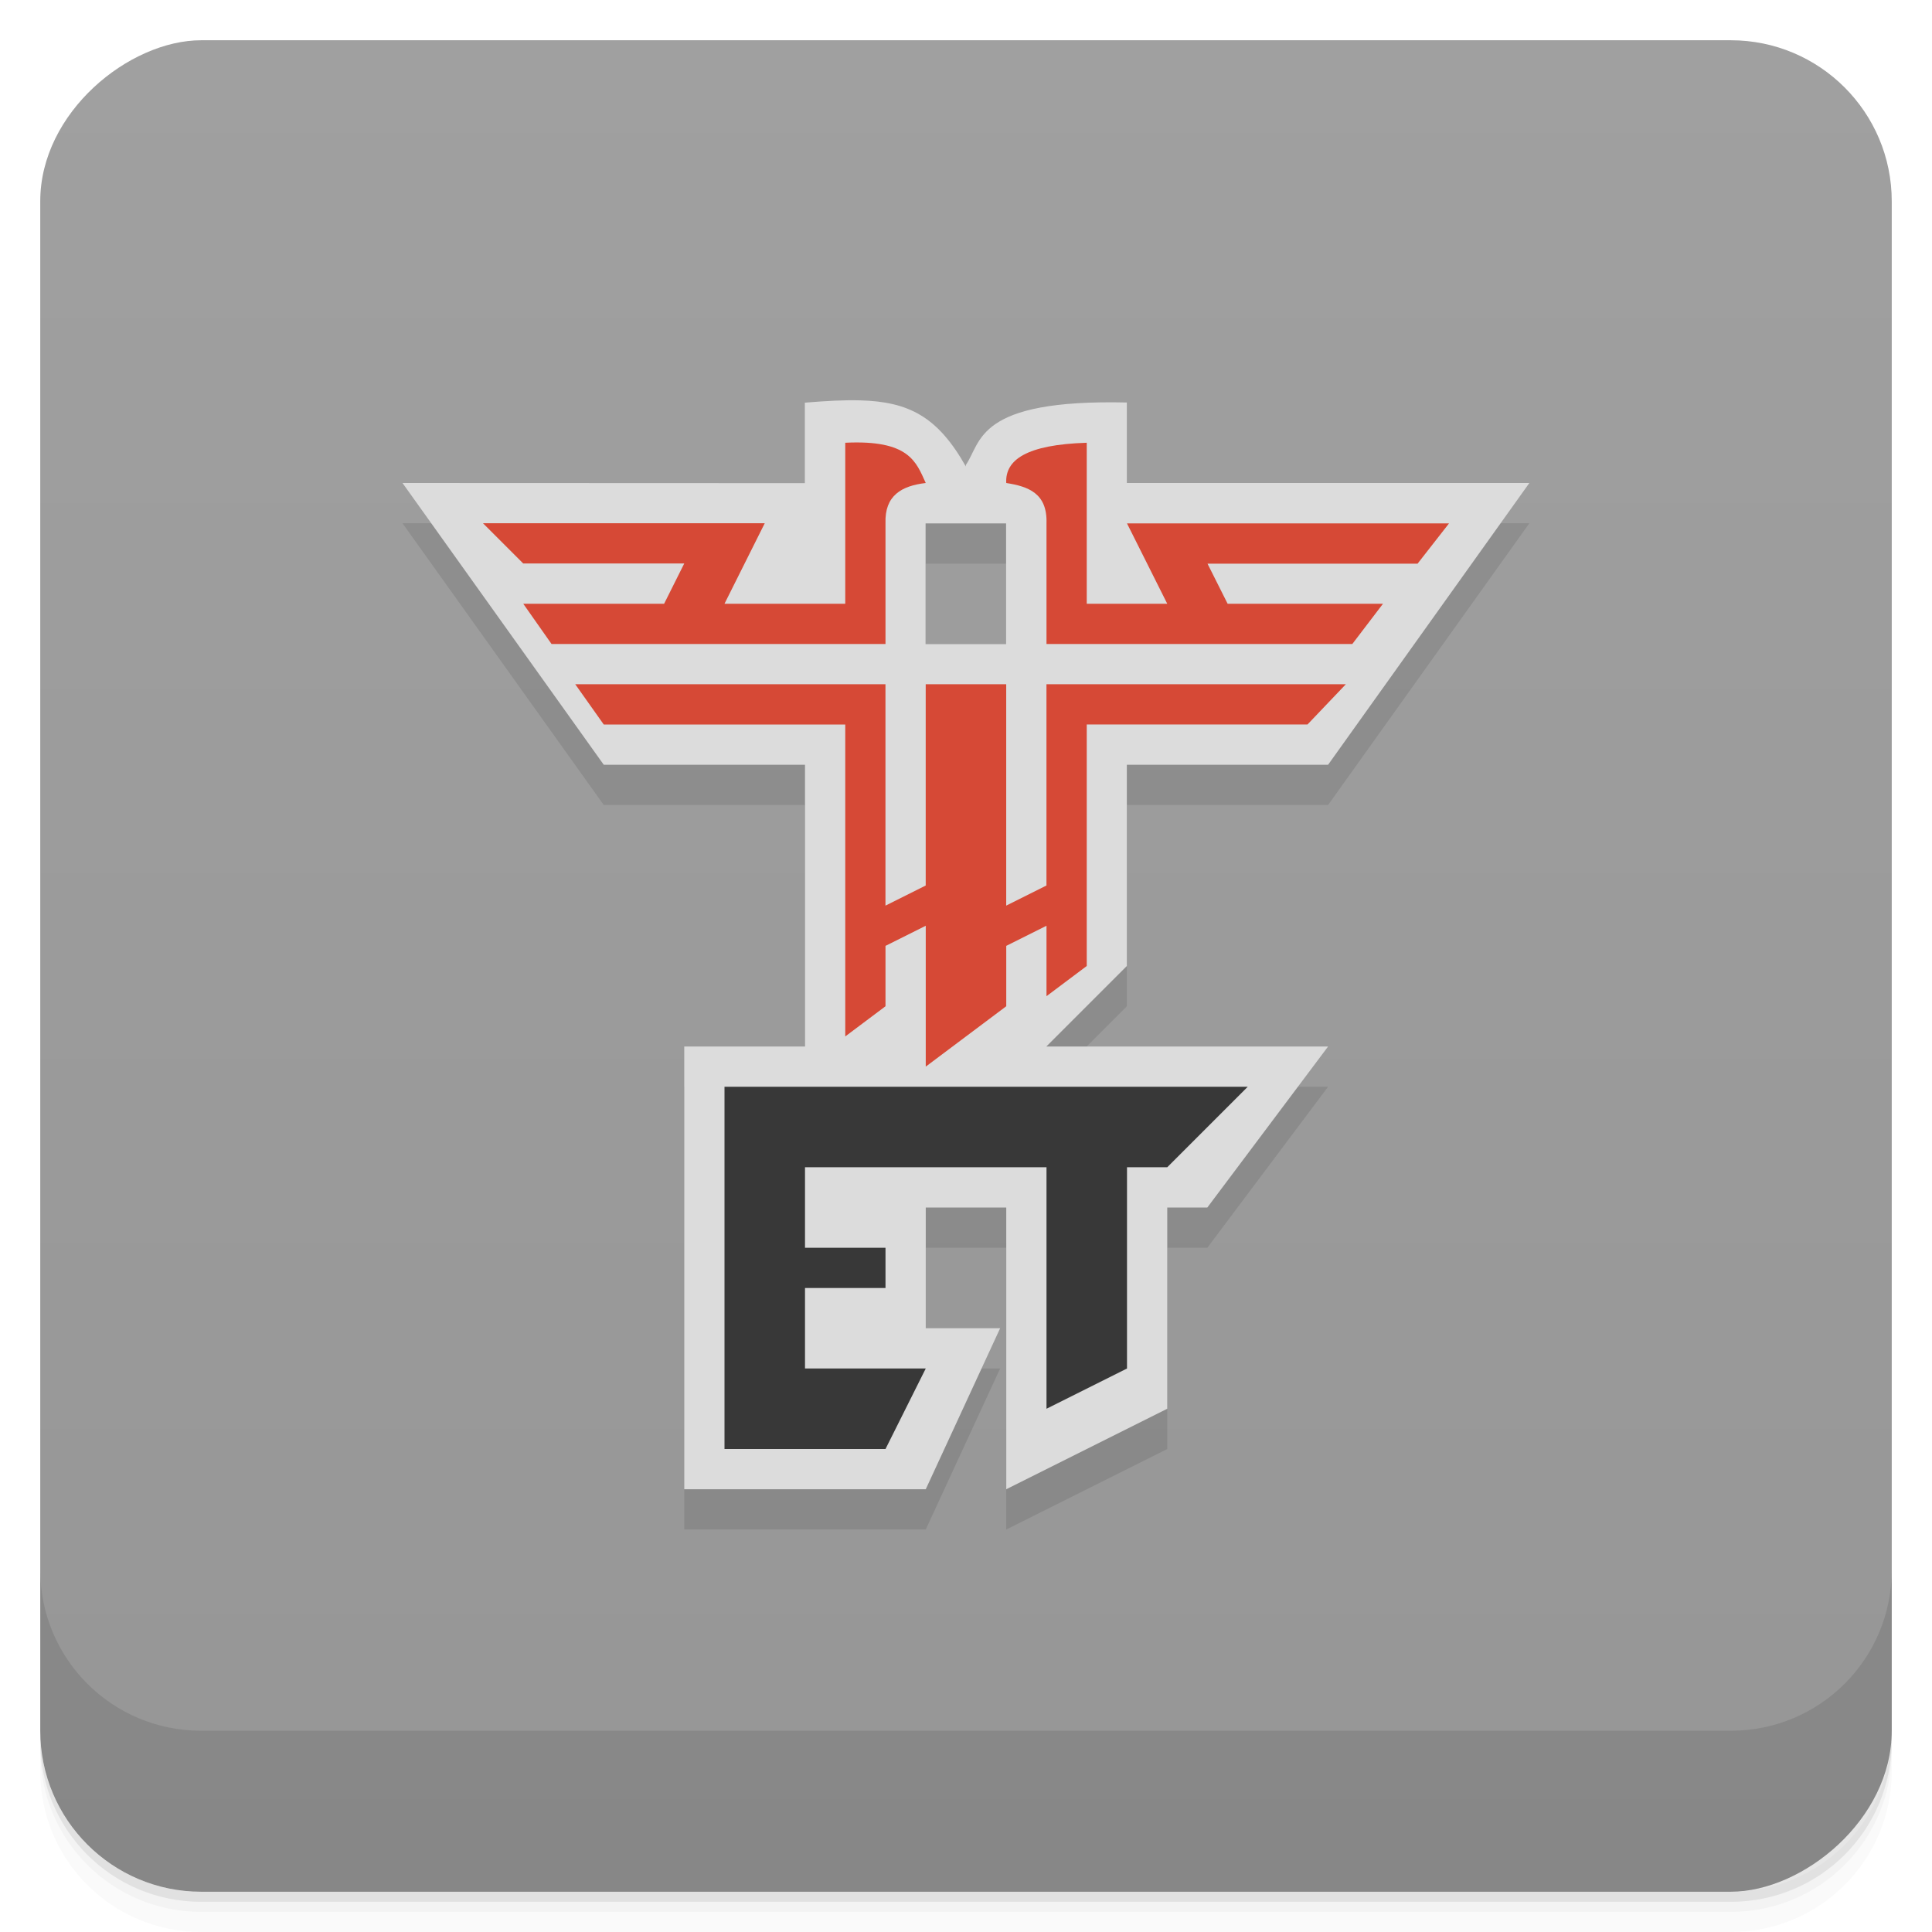 <svg style="" version="1.1" viewBox="0 0 48 48" xmlns="http://www.w3.org/2000/svg">
 <defs style="">
  <linearGradient id="bg" x1="1" x2="47" style="" gradientTransform="translate(-48 .002)" gradientUnits="userSpaceOnUse">
   <stop style="stop-color:#969696" offset="0"/>
   <stop style="stop-color:#a0a0a0" offset="1"/>
  </linearGradient>
 </defs>
 <path d="m1 43v0.25c0 2.216 1.784 4 4 4h38c2.216 0 4-1.784 4-4v-0.25c0 2.216-1.784 4-4 4h-38c-2.216 0-4-1.784-4-4zm0 0.5v0.5c0 2.216 1.784 4 4 4h38c2.216 0 4-1.784 4-4v-0.5c0 2.216-1.784 4-4 4h-38c-2.216 0-4-1.784-4-4z" style="opacity:.02"/>
 <path d="m1 43.25v0.25c0 2.216 1.784 4 4 4h38c2.216 0 4-1.784 4-4v-0.25c0 2.216-1.784 4-4 4h-38c-2.216 0-4-1.784-4-4z" style="opacity:.05"/>
 <path d="m1 43v0.25c0 2.216 1.784 4 4 4h38c2.216 0 4-1.784 4-4v-0.25c0 2.216-1.784 4-4 4h-38c-2.216 0-4-1.784-4-4z" style="opacity:.1"/>
 <rect transform="rotate(-90)" x="-47" y="1" width="46" height="46" rx="4" style="fill:url(#bg)"/>
 <g style="opacity:.1">
  <path d="m10 13 5 7h5v7h-3v11h6l1.848-4h-1.848v-3h2v7l4-2v-5h0.996l3-4h-7l2-2v-5h5l5-7zm14.996 1.004v3h-2v-3z"/>
  <path d="m26 36 2-1v-5h1l2-2h-13v9h4l1-2h-3v-2h2v-1h-2v-2h6" style=""/>
  <path d="m15 19h6v7.75l1-0.75v-1.5l1-0.5v3.5l2-1.5v-1.5l1-0.5v1.75l1-0.75v-6h5.484l0.953-1h-7.438v5l-1 0.5v-5.5h-2v5l-1 0.5v-5.5h-7.707" style=""/>
  <path d="m13 16 0.703 1h8.297v-3c-0.023-0.691 0.402-0.93 1-1-0.238-0.523-0.41-1.078-2-1v4h-3l1-2h-7l1 1h4l-0.5 1" style=""/>
  <path d="m34.36 16-0.762 1h-7.598v-3c0.023-0.746-0.453-0.914-1-1-0.031-0.574 0.5-0.953 2-1v4h2l-1-1.996h8l-0.781 1h-5.219l0.5 0.996" style=""/>
 </g>
 <path d="m21.377 9.947c-0.401-0.012-0.855 0.014-1.381 0.057v2l-9.996-0.004 5 7h5v7h-3v11h6l1.848-4h-1.848v-3h2v7l4-2v-5h0.996l3-4h-7l2-2v-5h5l5-7h-10v-2c-3.75-0.086-3.605 0.984-4 1.551v0.039c-0.698-1.239-1.417-1.608-2.619-1.643zm3.619 3.057v3h-2v-3c0.669-0.003 1.331 0 2 0z" style="fill:#dcdcdc"/>
 <path d="m26 35 2-1v-5h1l2-2h-13v9h4l1-2h-3v-2h2v-1h-2v-2h6" style="fill:#383838"/>
 <path d="m15 18h6v7.75l1-0.75v-1.5l1-0.5v3.5l2-1.5v-1.5l1-0.5v1.75l1-0.75v-6h5.484l0.953-1h-7.438v5l-1 0.5v-5.5h-2v5l-1 0.5v-5.5h-7.707" style="fill:#d64936"/>
 <path d="m13 15 0.703 1h8.297v-3c-0.023-0.691 0.402-0.93 1-1-0.238-0.523-0.41-1.078-2-1v4h-3l1-2h-7l1 1h4l-0.5 1" style="fill:#d64936"/>
 <path d="m34.36 15-0.762 1h-7.598v-3c0.023-0.746-0.453-0.914-1-1-0.031-0.574 0.5-0.953 2-1v4h2l-1-1.996h8l-0.781 1h-5.219l0.5 0.996" style="fill:#d64936"/>
 <path d="m1 39v4c0 2.216 1.784 4 4 4h38c2.216 0 4-1.784 4-4v-4c0 2.216-1.784 4-4 4h-38c-2.216 0-4-1.784-4-4z" style="opacity:.1"/>
</svg>
